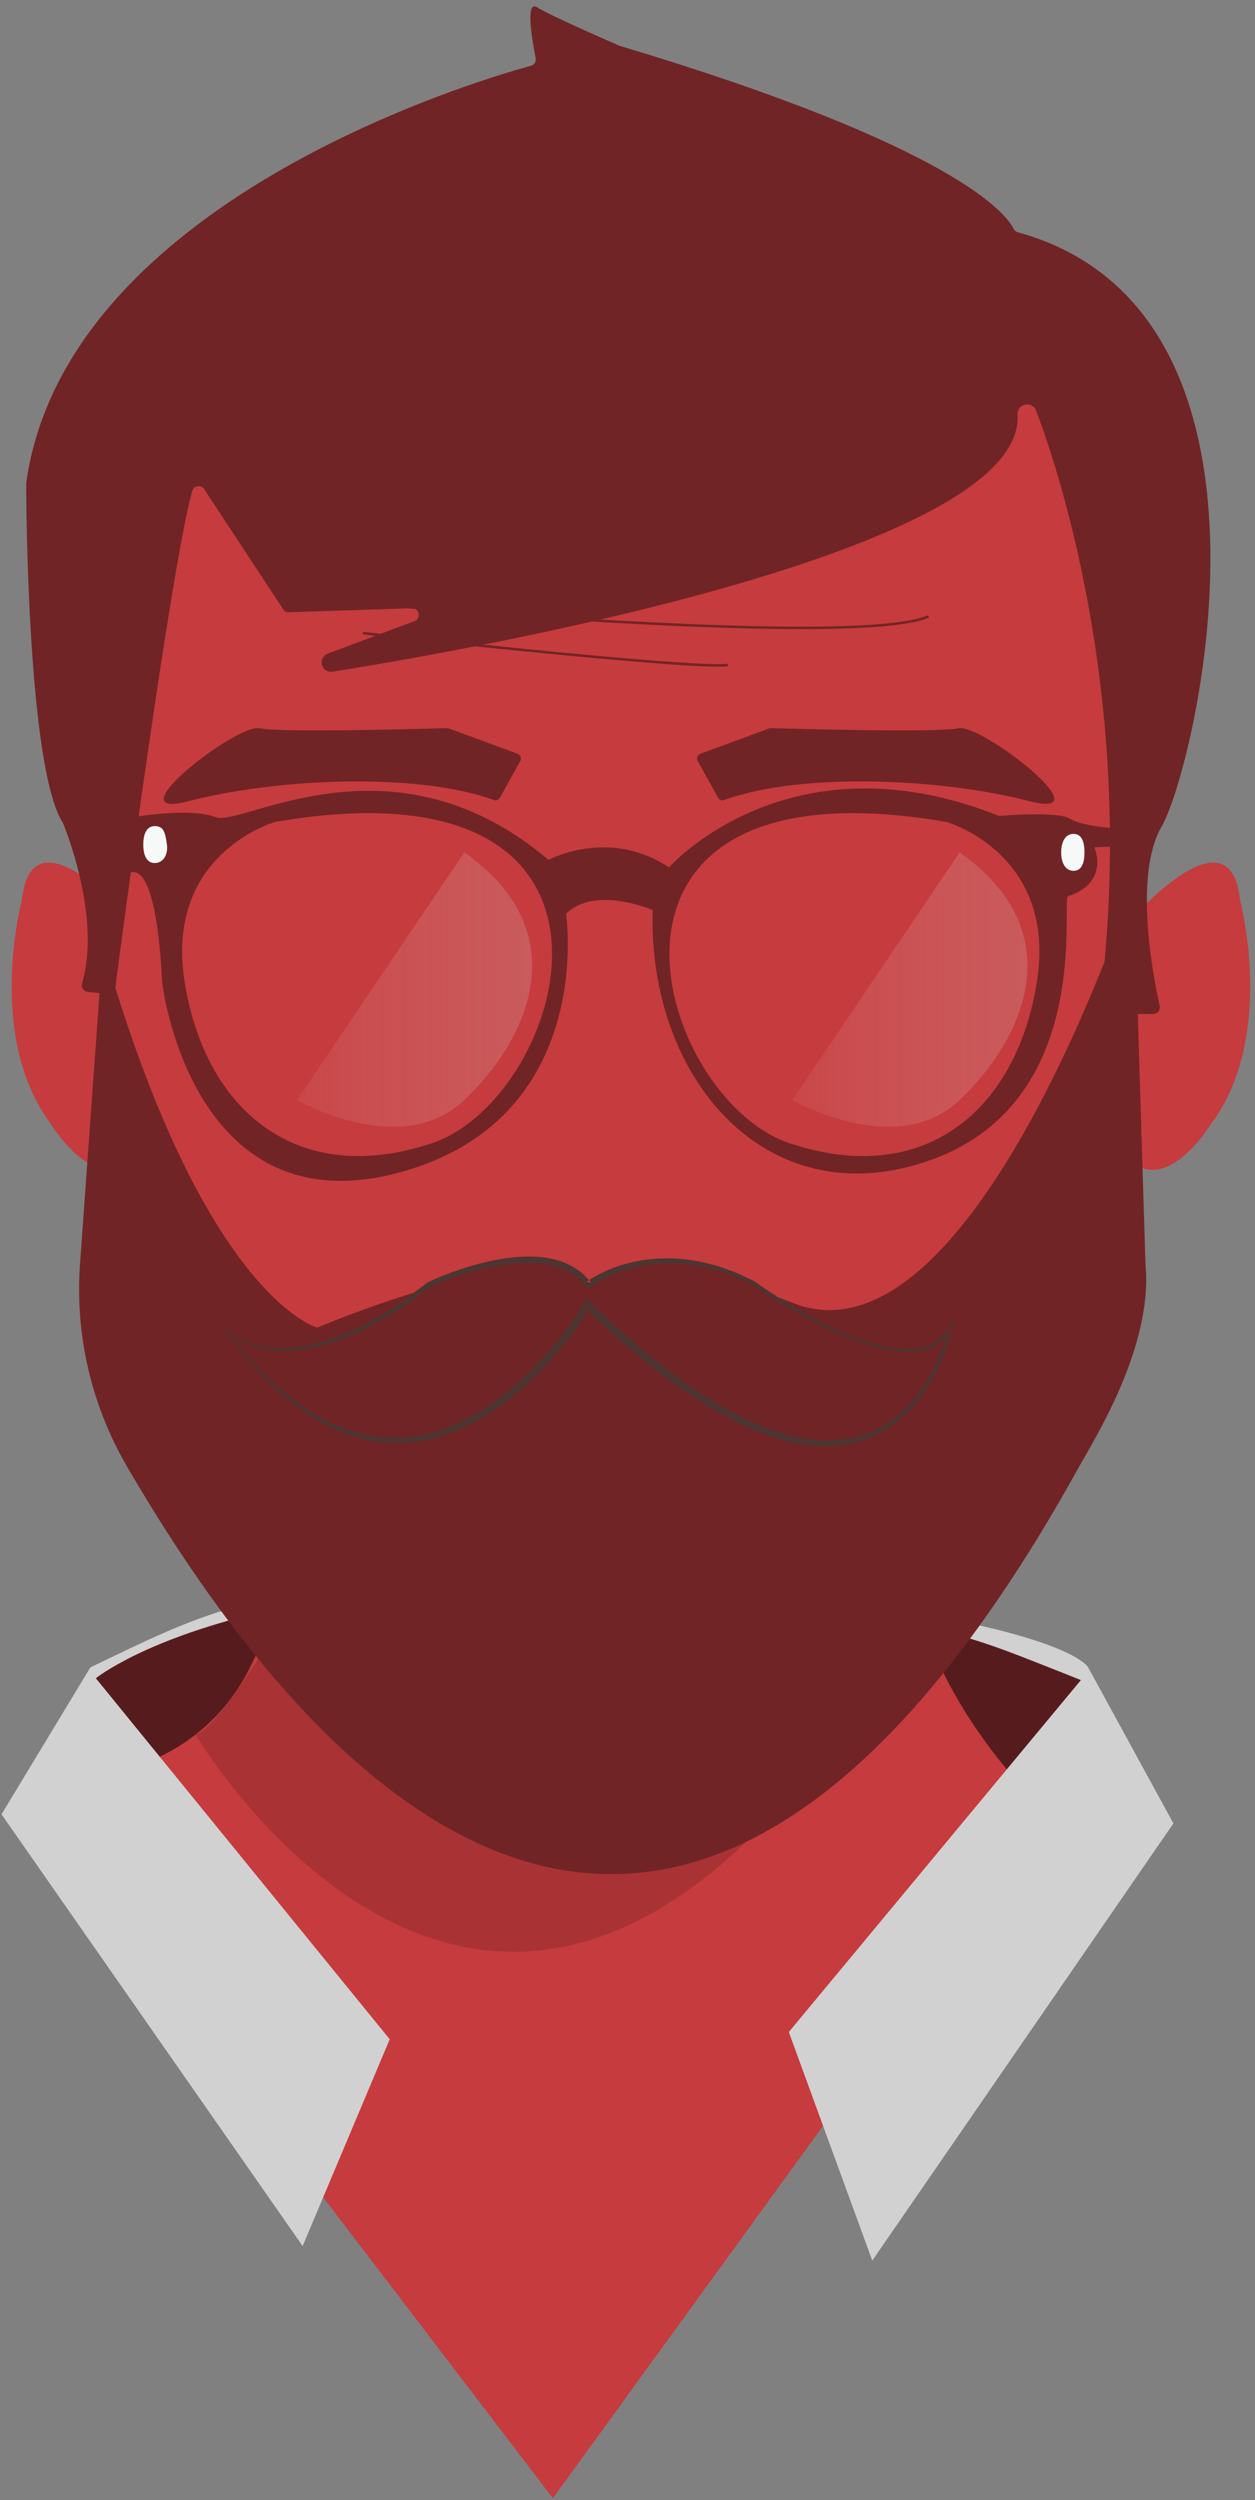 <?xml version="1.0" encoding="UTF-8" standalone="no"?>
<svg width="125px" height="249px" viewBox="0 0 125 249" version="1.1" xmlns="http://www.w3.org/2000/svg" xmlns:xlink="http://www.w3.org/1999/xlink" xmlns:sketch="http://www.bohemiancoding.com/sketch/ns">
    <rect x="0" y="0" width="125" height="249" fill="#808080" stroke="none"/>
    <!-- Generator: Sketch 3.2.2 (9983) - http://www.bohemiancoding.com/sketch -->
    <title>losavatar</title>
    <desc>Created with Sketch.</desc>
    <defs>
        <linearGradient x1="0.001%" y1="49.999%" x2="100%" y2="49.999%" id="linearGradient-1">
            <stop stop-color="#FFFFFF" stop-opacity="0.1" offset="0%"></stop>
            <stop stop-color="#C7C9CA" stop-opacity="0.4" offset="100%"></stop>
        </linearGradient>
        <linearGradient x1="0.003%" y1="49.999%" x2="99.999%" y2="49.999%" id="linearGradient-2">
            <stop stop-color="#FFFFFF" stop-opacity="0.1" offset="0%"></stop>
            <stop stop-color="#C7C9CA" stop-opacity="0.4" offset="100%"></stop>
        </linearGradient>
    </defs>
    <g id="Page-1" stroke="none" stroke-width="1" fill="none" fill-rule="evenodd" sketch:type="MSPage">
        <g id="Artboard" sketch:type="MSArtboardGroup" transform="translate(-125, -32)">
            <g id="Oval-1-+-losavatar" sketch:type="MSLayerGroup">
                <g id="losavatar" transform="translate(125, 32)" sketch:type="MSShapeGroup">
                    <g id="Layer_2">
                        <path d="M112.768,91.479 C112.768,91.479 122.57,80.263 123.513,89.688 C123.513,89.688 127.189,103.355 120.497,112.12 C120.497,112.12 114.371,122.017 110.506,112.12 C106.641,102.223 112.768,91.479 112.768,91.479 L112.768,91.479 Z" id="Shape" fill="#C63B3D"></path>
                        <path d="M12.914,91.479 C12.914,91.479 3.112,80.263 2.169,89.688 C2.169,89.688 -1.507,103.355 5.185,112.12 C5.185,112.12 11.311,122.017 15.176,112.12 C19.041,102.223 12.914,91.479 12.914,91.479 L12.914,91.479 Z" id="Shape" fill="#C63B3D"></path>
                        <path d="M31.169,159.119 C31.169,159.119 9.706,164.28 8.88,167.307 C8.054,170.334 14.659,177.672 14.659,177.672 L101.43,191.981 L108.493,168.337 L108.383,166.069 C108.383,166.069 82.751,159.218 81.16,159.803 C79.569,160.388 31.169,159.119 31.169,159.119 L31.169,159.119 Z" id="Shape" fill="#561C1D"></path>
                        <path d="M30.882,141.309 L26.869,140.106 C26.869,140.106 34.06,169.911 12.521,176.266 L27.175,212.282 L55.07,248.828 L104.504,180.679 C104.504,180.679 86.251,164.893 90.627,143.893" id="Shape" fill="#C63B3D"></path>
                        <path d="M35.612,148.894 C35.612,148.894 22.33,172.408 19.483,172.76 C19.483,172.76 47.581,220.679 82.674,173.888 C117.767,127.097 88.84,135.406 87.503,133.735 C86.166,132.064 35.612,148.894 35.612,148.894 L35.612,148.894 Z" id="Shape" opacity="0.47" fill="#892A2B"></path>
                        <path d="M14.962,35.561 C14.962,35.561 -1.371,113.909 26.962,138.235 C55.295,162.561 108.295,119.143 108.295,118.519 C108.295,118.519 128.583,1.894 82.25,27.894 C35.917,53.894 14.962,35.561 14.962,35.561 L14.962,35.561 Z" id="Shape" fill="#C63B3D"></path>
                        <path d="M27.302,159.119 C20.142,160.574 15.805,162.81 9.003,166.069 L0.15,180.705 L30.144,223.709 L38.817,203.111 L9.546,167.154 C9.546,167.154 14.487,163.133 26.995,160.349 C27.128,159.829 27.245,159.644 27.302,159.119 L27.302,159.119 Z" id="Shape" fill="#D2D1D1"></path>
                        <path d="M108.382,166.07 C108.382,166.07 107.133,163.431 91.565,160.699 C91.638,161.09 89.649,161.072 89.797,161.428 C97.853,163.387 98.271,163.603 107.659,167.335 L78.568,202.389 L86.88,225.156 L116.874,181.61 L108.382,166.07 L108.382,166.07 Z" id="Shape" fill="#D2D1D1"></path>
                        <path d="M10.25,94.227 L7.968,125.925 C7.46,132.983 9.116,140.017 12.684,146.128 C26.799,170.3 64.528,223.788 107.455,146.128 C108.929,143.46 114.875,134.134 114.091,125.925 L112.918,87.893 C112.918,87.893 97.046,136.799 79.046,129.799 C61.046,122.799 58.918,128.226 58.918,128.226 C58.918,128.226 55.511,122.487 31.585,132.226 C31.583,132.227 20.25,129.227 10.25,94.227 L10.25,94.227 Z" id="Shape" fill="#712425"></path>
                        <g id="Group" transform="translate(22, 125)">
                            <path d="M0.331,7.349 C0.331,7.349 6.591,14.162 20.769,2.93 C20.769,2.93 32.369,-2.594 36.604,2.93 C36.604,2.93 43.233,-2.226 52.991,2.746 C52.991,2.746 69.01,14.346 72.693,7.165 C72.693,7.165 67.169,34.675 36.512,4.993 C36.512,4.993 19.664,33.679 0.331,7.349 L0.331,7.349 Z" id="Shape" fill="#712425"></path>
                            <path d="M0.357,7.323 C1.042,7.956 1.885,8.407 2.763,8.71 C3.193,8.893 3.661,8.957 4.108,9.08 C4.572,9.127 5.028,9.229 5.494,9.232 C5.959,9.221 6.424,9.283 6.887,9.214 C7.349,9.156 7.815,9.146 8.271,9.048 L9.637,8.765 L10.971,8.349 C11.421,8.225 11.849,8.04 12.276,7.852 L13.561,7.299 L14.795,6.636 C15.201,6.405 15.631,6.218 16.015,5.948 L17.194,5.188 C17.581,4.926 17.993,4.702 18.358,4.407 L20.603,2.722 L20.631,2.701 L20.654,2.691 C21.956,2.087 23.285,1.594 24.648,1.174 C26.011,0.762 27.405,0.433 28.832,0.265 C30.254,0.101 31.723,0.074 33.154,0.422 C33.511,0.508 33.861,0.621 34.206,0.755 C34.546,0.9 34.885,1.053 35.199,1.254 C35.519,1.441 35.82,1.669 36.095,1.919 C36.38,2.162 36.618,2.45 36.858,2.735 L36.407,2.677 C37.032,2.228 37.673,1.898 38.343,1.586 C38.684,1.452 39.014,1.289 39.364,1.181 C39.71,1.063 40.054,0.936 40.412,0.855 C40.766,0.763 41.118,0.664 41.48,0.61 C41.84,0.55 42.197,0.464 42.562,0.441 C42.926,0.41 43.288,0.356 43.652,0.345 L44.745,0.328 C45.109,0.332 45.472,0.375 45.835,0.396 C46.199,0.411 46.559,0.461 46.917,0.528 C47.275,0.591 47.636,0.639 47.99,0.714 L49.044,0.986 C49.755,1.141 50.416,1.45 51.104,1.675 C51.445,1.797 51.764,1.971 52.095,2.117 L53.079,2.574 L53.09,2.579 L53.105,2.59 C54.599,3.661 56.161,4.656 57.756,5.581 C59.355,6.5 60.997,7.351 62.704,8.048 C63.555,8.402 64.432,8.691 65.321,8.923 C65.764,9.047 66.215,9.134 66.665,9.215 C67.117,9.293 67.571,9.336 68.027,9.362 C68.482,9.371 68.936,9.356 69.384,9.29 C69.83,9.22 70.262,9.095 70.673,8.917 C70.873,8.821 71.06,8.698 71.255,8.592 L71.767,8.168 C71.909,7.998 72.06,7.834 72.197,7.66 L72.544,7.089 L73.095,6.182 L72.862,7.2 C72.423,9.117 71.689,10.94 70.711,12.639 C70.201,13.474 69.662,14.299 69.003,15.032 C68.356,15.772 67.635,16.456 66.82,17.018 C66.028,17.616 65.119,18.038 64.197,18.398 C63.73,18.564 63.245,18.679 62.767,18.81 C62.277,18.878 61.788,18.981 61.295,19.019 C60.801,19.029 60.304,19.08 59.811,19.055 C59.319,19.015 58.823,18.997 58.333,18.938 L56.875,18.683 C56.396,18.57 55.925,18.428 55.449,18.301 C54.968,18.189 54.518,17.99 54.056,17.825 C53.599,17.647 53.128,17.5 52.691,17.278 C51.801,16.869 50.907,16.467 50.063,15.972 C49.195,15.52 48.366,15.004 47.547,14.474 C46.709,13.971 45.927,13.389 45.131,12.826 C44.324,12.277 43.569,11.662 42.803,11.061 C42.028,10.47 41.281,9.847 40.55,9.205 C39.819,8.564 39.068,7.944 38.37,7.267 L36.243,5.273 L36.851,5.19 C35.835,6.84 34.685,8.358 33.441,9.816 C32.822,10.546 32.166,11.243 31.493,11.925 C30.815,12.602 30.106,13.247 29.376,13.87 L28.242,14.758 L27.062,15.585 L25.834,16.343 L24.558,17.019 L23.234,17.601 L21.867,18.076 C21.402,18.206 20.93,18.311 20.463,18.43 C19.99,18.525 19.508,18.576 19.031,18.65 C18.069,18.736 17.101,18.759 16.14,18.657 C15.656,18.647 15.186,18.519 14.711,18.442 C14.232,18.373 13.77,18.24 13.312,18.09 C12.378,17.848 11.51,17.424 10.636,17.035 C9.8,16.567 8.948,16.125 8.184,15.548 C7.377,15.031 6.662,14.397 5.932,13.785 C5.207,13.166 4.569,12.455 3.885,11.795 L2.02,9.64 L0.302,7.371 L0.357,7.323 L0.357,7.323 Z M0.361,7.327 L2.143,9.538 L4.062,11.625 C4.761,12.259 5.414,12.945 6.149,13.534 C6.885,14.122 7.597,14.74 8.399,15.233 C9.159,15.789 10.001,16.207 10.825,16.652 C11.684,17.017 12.536,17.417 13.445,17.636 C13.891,17.774 14.34,17.897 14.804,17.955 C15.264,18.022 15.718,18.14 16.186,18.141 C17.113,18.224 18.044,18.187 18.967,18.09 C19.425,18.01 19.887,17.954 20.34,17.856 C20.789,17.734 21.241,17.626 21.686,17.494 L22.996,17.015 L24.265,16.432 L25.49,15.757 L26.669,15.003 L27.803,14.18 L28.893,13.297 C29.602,12.686 30.294,12.056 30.955,11.391 C31.611,10.722 32.252,10.037 32.857,9.319 C34.068,7.893 35.208,6.375 36.175,4.794 L36.428,4.38 L36.783,4.711 L38.9,6.684 C39.595,7.355 40.34,7.966 41.066,8.599 C41.786,9.24 42.521,9.863 43.283,10.452 C44.036,11.052 44.779,11.666 45.571,12.213 C46.352,12.774 47.121,13.355 47.941,13.855 C48.744,14.383 49.556,14.896 50.404,15.345 C51.23,15.837 52.1,16.236 52.967,16.642 C53.394,16.863 53.849,17.007 54.293,17.184 C54.741,17.349 55.18,17.543 55.642,17.659 C56.1,17.788 56.555,17.934 57.016,18.05 L58.416,18.318 C58.885,18.382 59.359,18.405 59.831,18.452 C60.303,18.483 60.776,18.441 61.249,18.44 C61.72,18.411 62.185,18.319 62.654,18.263 C63.109,18.144 63.573,18.044 64.019,17.893 C64.9,17.563 65.773,17.177 66.539,16.616 C67.327,16.091 68.032,15.443 68.669,14.737 C69.317,14.038 69.859,13.244 70.364,12.433 C71.336,10.789 72.083,8.986 72.528,7.132 L72.846,7.243 L72.466,7.854 C72.316,8.042 72.151,8.218 71.994,8.4 C71.811,8.556 71.622,8.707 71.433,8.854 C71.222,8.969 71.018,9.098 70.801,9.199 C70.358,9.385 69.898,9.512 69.428,9.581 C68.958,9.645 68.486,9.656 68.016,9.641 C66.136,9.528 64.34,8.947 62.619,8.263 C60.889,7.585 59.226,6.751 57.605,5.849 C55.986,4.94 54.409,3.967 52.88,2.902 L52.905,2.918 L51.932,2.483 C51.605,2.345 51.29,2.178 50.954,2.063 C50.277,1.853 49.626,1.557 48.93,1.417 L47.899,1.165 C47.552,1.097 47.2,1.059 46.851,1.004 C46.502,0.945 46.152,0.903 45.798,0.896 C45.446,0.882 45.094,0.848 44.741,0.85 L43.685,0.887 C43.334,0.904 42.985,0.964 42.636,1.001 C42.285,1.03 41.943,1.12 41.598,1.185 C41.251,1.244 40.915,1.346 40.577,1.441 C40.236,1.527 39.908,1.651 39.577,1.766 C39.242,1.871 38.928,2.03 38.603,2.159 C37.975,2.454 37.34,2.793 36.803,3.184 L36.556,3.364 L36.351,3.126 C36.134,2.874 35.921,2.617 35.666,2.403 C35.42,2.182 35.151,1.98 34.863,1.815 C34.581,1.637 34.273,1.502 33.965,1.371 C33.651,1.251 33.33,1.149 32.999,1.072 C31.677,0.77 30.282,0.747 28.905,0.897 C26.149,1.209 23.431,2.053 20.884,3.17 L20.934,3.139 L18.643,4.814 C18.271,5.106 17.85,5.331 17.455,5.59 L16.252,6.344 C15.861,6.611 15.421,6.798 15.006,7.026 L13.745,7.682 L12.431,8.229 C11.994,8.415 11.556,8.597 11.095,8.718 L9.729,9.125 L8.327,9.391 C7.859,9.475 7.378,9.471 6.905,9.515 C6.431,9.569 5.953,9.493 5.479,9.487 C5.004,9.469 4.537,9.35 4.068,9.286 C3.614,9.146 3.141,9.065 2.707,8.864 C1.822,8.526 0.982,8.043 0.305,7.375 L0.361,7.327 L0.361,7.327 Z" id="Shape" fill="#4D3532"></path>
                        </g>
                        <path d="M36.153,63.061 C36.153,63.061 69.013,66.716 72.486,66.233" id="Shape" stroke="#712425" stroke-width="0.25"></path>
                        <path d="M32.153,59.727 C32.153,59.727 84.82,64.727 92.486,61.394" id="Shape" stroke="#712425" stroke-width="0.25"></path>
                        <path d="M111.927,100.998 L114.858,100.998 C115.284,100.998 115.6,100.608 115.507,100.193 C114.857,97.273 112.894,87.157 115.695,82.333 C118.976,76.682 130.064,31.087 101.394,23.136 C101.198,23.082 101.037,22.951 100.946,22.769 C100.246,21.359 95.267,14.616 61.746,4.572 C61.725,4.564 61.706,4.558 61.685,4.55 C61.212,4.345 54.887,1.6 53.479,0.719 C52.29,-0.024 53.032,4.182 53.353,5.788 C53.421,6.129 53.219,6.458 52.883,6.55 C47.45,8.033 6.58,20.09 2.614,48.067 C2.612,48.098 2.61,48.126 2.608,48.157 C2.61,49.394 2.692,76.324 6.248,81.935 C6.26,81.959 6.27,81.978 6.282,82.001 C6.541,82.628 10.092,91.434 8.177,97.92 C8.057,98.327 8.314,98.744 8.735,98.789 L10.747,99.001 C11.105,99.039 11.427,98.791 11.474,98.434 C12.17,93.146 17.044,56.443 19.146,48.9 C19.299,48.352 20.027,48.248 20.34,48.723 L28.204,60.683 C28.331,60.876 28.55,60.99 28.781,60.982 L41.02,60.579 C41.772,60.554 41.979,61.601 41.275,61.865 L32.638,65.104 C32.206,65.266 31.96,65.721 32.06,66.171 L32.064,66.187 C32.17,66.664 32.625,66.976 33.108,66.901 C41.098,65.649 102.32,55.584 101.349,41.26 C101.319,40.812 101.627,40.413 102.065,40.316 L102.117,40.305 C102.563,40.206 103.014,40.441 103.178,40.868 C104.871,45.252 113.221,68.818 109.696,98.829 C109.671,99.04 109.749,99.252 109.906,99.395 L111.478,100.824 C111.602,100.937 111.762,100.998 111.927,100.998 L111.927,100.998 Z" id="Shape" fill="#712425"></path>
                        <path d="M110.556,84.332 L110.556,82.456 C110.556,82.456 107.757,82.268 106.507,81.518 C105.257,80.768 99.507,81.268 99.507,81.268 C78.507,72.893 66.632,86.393 66.632,86.393 C60.632,82.393 54.632,85.643 54.632,85.643 C39.132,72.518 24.132,82.393 21.507,81.393 C18.882,80.393 13.257,81.393 13.257,81.393 L12.592,86.491 C12.561,86.729 12.772,86.956 13.003,86.893 C15.68,86.165 16.086,96.702 16.138,97.705 C16.178,98.461 19.256,122.018 39.381,116.882 C59.506,111.746 56.381,91.018 56.381,91.018 C59.256,88.143 65.006,90.643 65.006,90.643 C64.506,107.393 76.381,121.393 92.756,115.518 C109.131,109.643 105.631,89.518 106.381,89.268 C110.574,87.87 109.006,84.393 109.006,84.393 L110.556,84.332 L110.556,84.332 Z M43.007,113.869 C29.507,118.369 20.382,110.494 18.382,97.744 C16.382,84.994 27.382,81.869 27.382,81.869 C66.507,75.119 56.507,109.369 43.007,113.869 L43.007,113.869 Z M103.283,97.744 C101.283,110.494 92.158,118.369 78.658,113.869 C65.158,109.369 55.158,75.119 94.283,81.869 C94.283,81.869 105.283,84.994 103.283,97.744 L103.283,97.744 Z" id="Shape" fill="#712425"></path>
                        <path d="M46.25,84.894 L29.583,109.561 C29.583,109.561 39.916,115.561 46.25,109.561 C52.584,103.561 57.583,92.894 46.25,84.894 L46.25,84.894 Z" id="Shape" opacity="0.6" fill="url(#linearGradient-1)"></path>
                        <path d="M95.583,84.894 L78.916,109.561 C78.916,109.561 89.249,115.561 95.583,109.561 C101.917,103.561 106.917,92.894 95.583,84.894 L95.583,84.894 Z" id="Shape" opacity="0.6" fill="url(#linearGradient-2)"></path>
                        <path d="M16.627,84.12 C16.76,85.127 16.251,85.959 15.416,85.959 C14.581,85.959 14.271,85.136 14.271,84.12 C14.271,83.104 14.581,82.281 15.416,82.281 C16.251,82.281 16.455,82.811 16.627,84.12 L16.627,84.12 Z" id="Shape" fill="#F7F8F8"></path>
                        <path d="M108.015,84.894 C108.015,85.91 107.762,86.733 106.927,86.733 C106.092,86.733 105.693,85.91 105.693,84.894 C105.693,83.878 106.091,83.055 106.927,83.055 C107.763,83.055 108.015,83.878 108.015,84.894 L108.015,84.894 Z" id="Shape" fill="#F7F8F8"></path>
                        <path d="M51.816,75.806 L49.795,79.443 C49.684,79.643 49.454,79.774 49.239,79.697 C41.293,76.819 27.188,77.605 18.857,79.781 C10.999,81.833 23.607,72.031 25.857,72.531 C28.009,73.009 43.198,72.56 44.516,72.52 C44.582,72.518 44.639,72.529 44.701,72.552 L51.544,75.074 C51.84,75.183 51.969,75.53 51.816,75.806 L51.816,75.806 Z" id="Shape" fill="#712425"></path>
                        <path d="M69.498,75.806 L71.519,79.443 C71.63,79.643 71.86,79.774 72.075,79.697 C80.021,76.819 94.126,77.605 102.457,79.781 C110.315,81.833 97.707,72.031 95.457,72.531 C93.305,73.009 78.116,72.56 76.798,72.52 C76.732,72.518 76.675,72.529 76.613,72.552 L69.77,75.074 C69.474,75.183 69.345,75.53 69.498,75.806 L69.498,75.806 Z" id="Shape" fill="#712425"></path>
                    </g>
                </g>
            </g>
        </g>
    </g>
</svg>